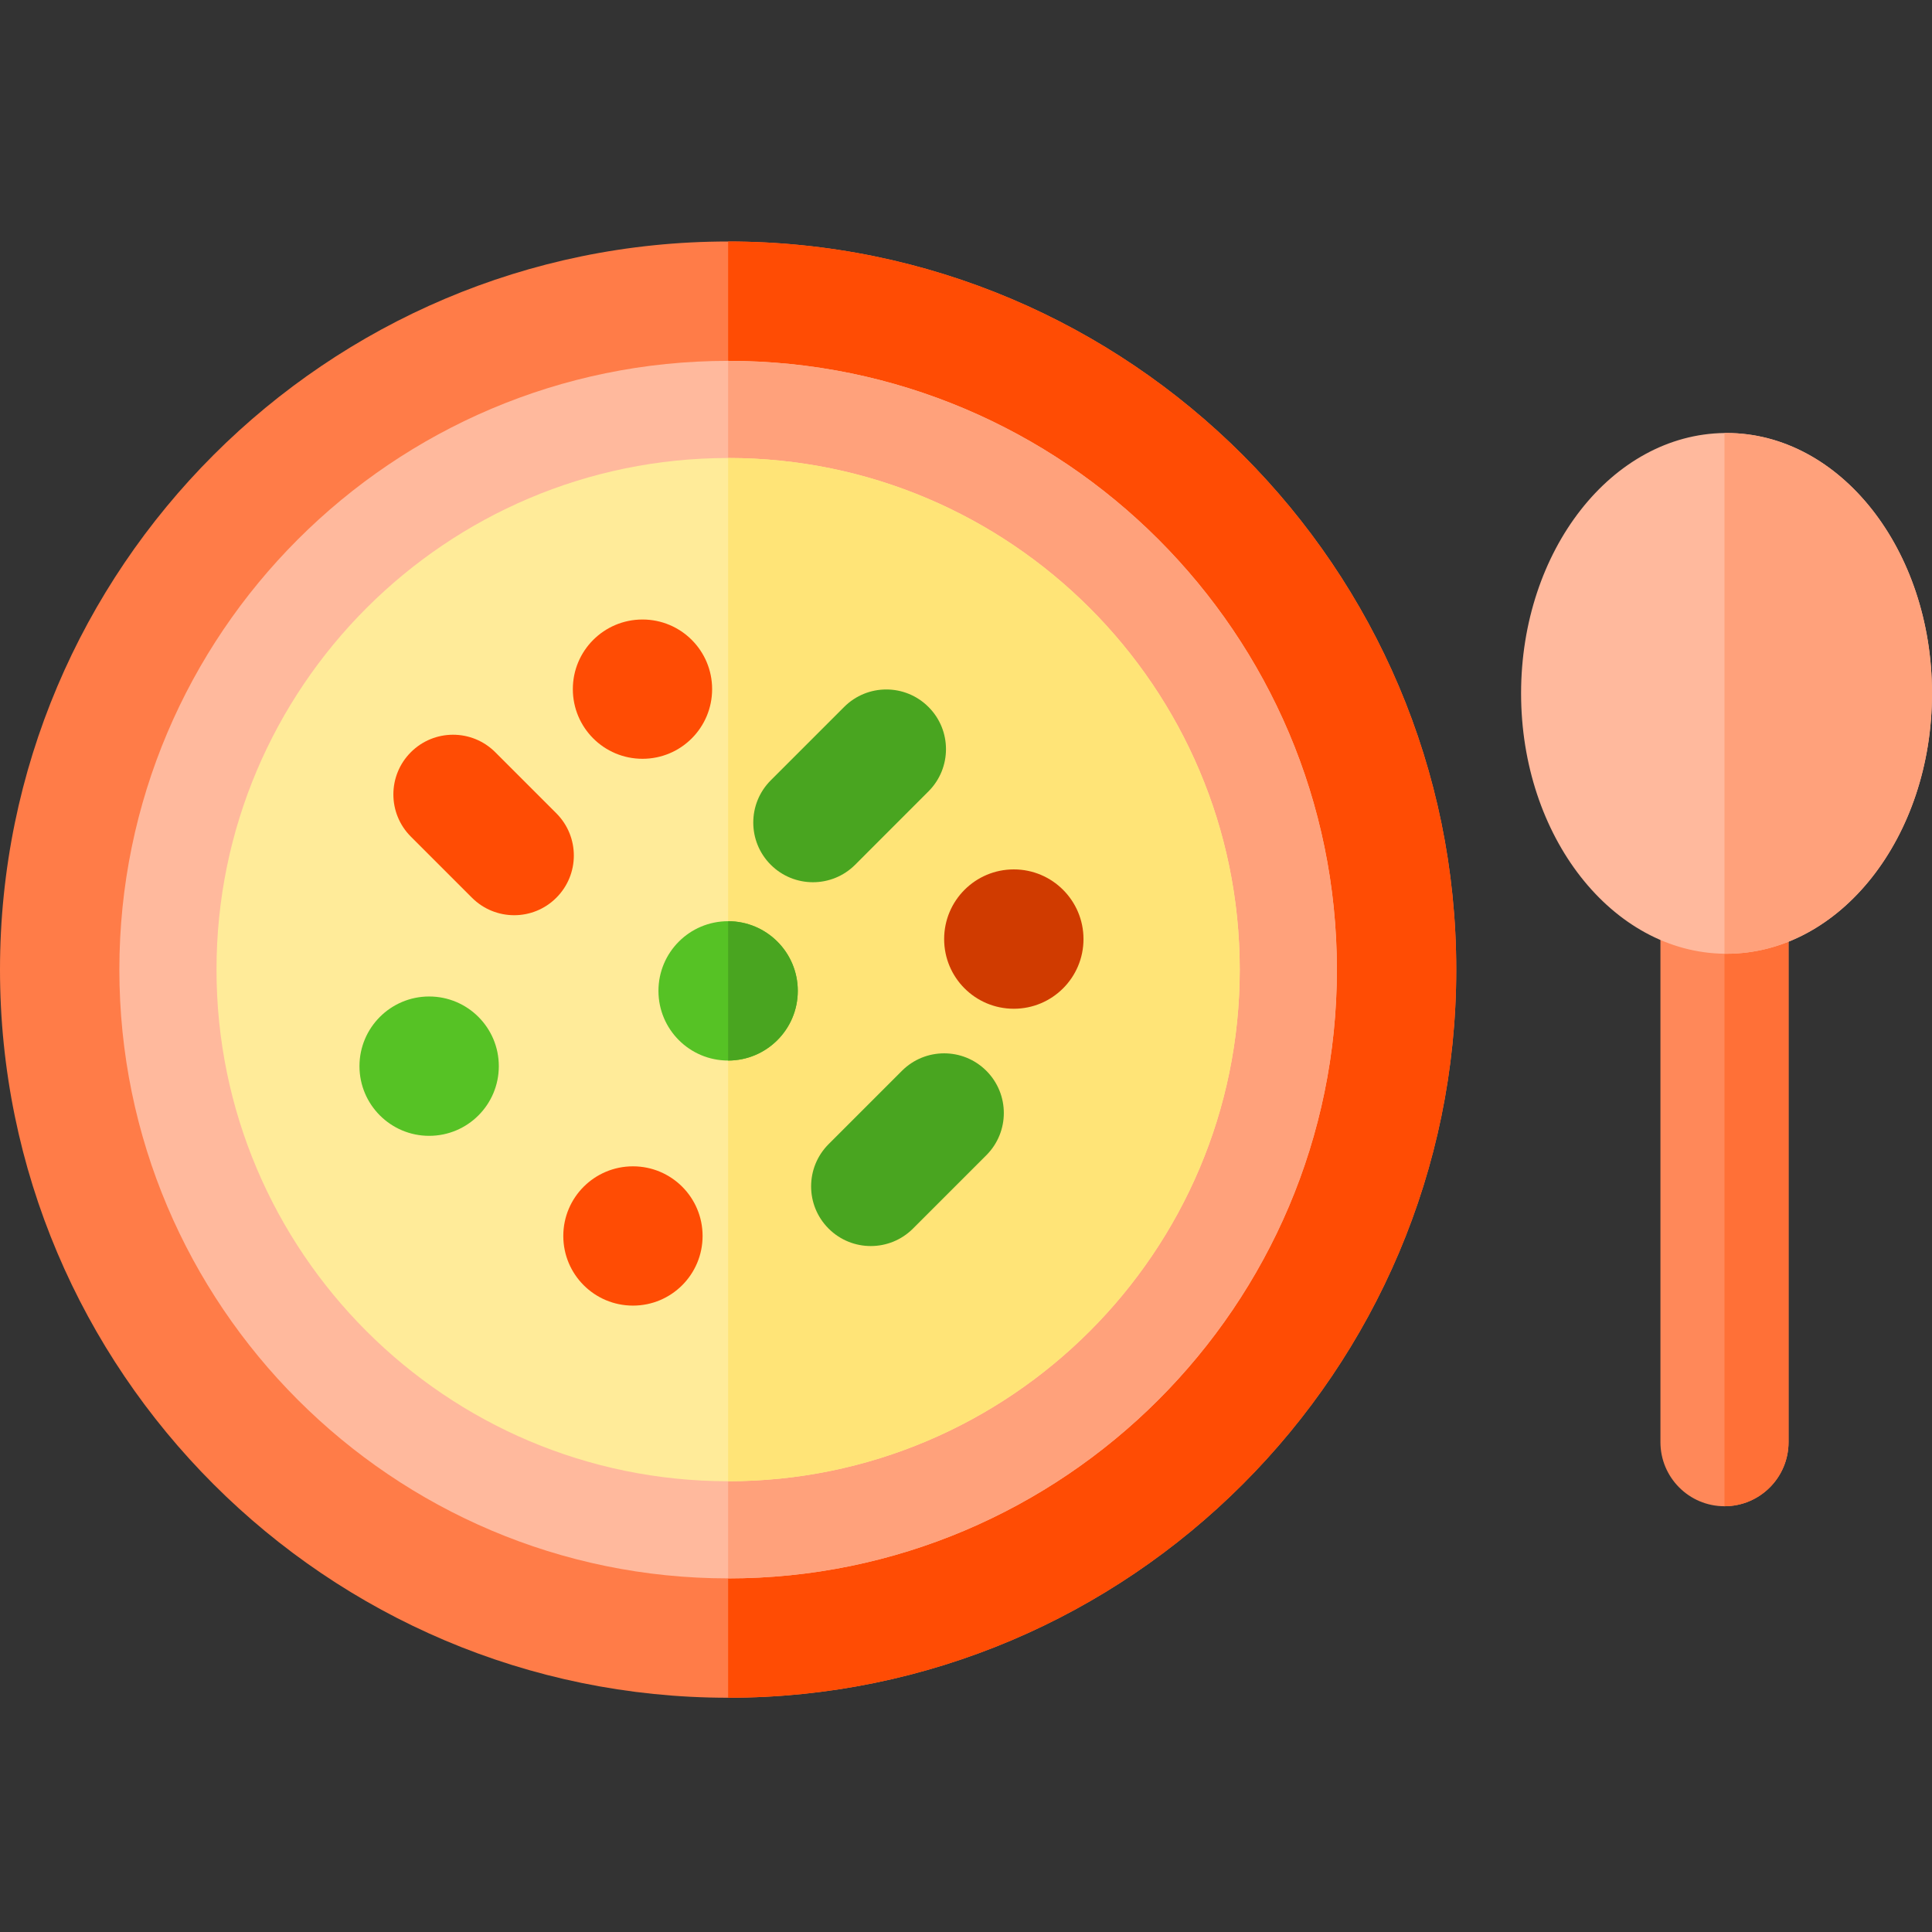 <svg width="32" height="32" viewBox="0 0 32 32" fill="none" xmlns="http://www.w3.org/2000/svg">
<rect x="0" y="0" width="32" height="32" fill="#333333" stroke="none"/>
<g id="appetizer" clip-path="url(#clip0_26_979)">
<path id="Vector" d="M12.06 4C5.41 4 0 9.41 0 16.06C0 22.709 5.41 28.12 12.06 28.12C18.709 28.12 24.12 22.709 24.12 16.06C24.12 9.41 18.71 4 12.06 4Z" fill="#FF7C48"/>
<path id="Vector_2" d="M24.12 16.06C24.12 22.71 18.71 28.12 12.06 28.12V4C18.71 4 24.12 9.41 24.12 16.06Z" fill="#FF4C04"/>
<path id="Vector_3" d="M22.143 16.06C22.143 21.619 17.619 26.143 12.06 26.143C6.5 26.143 1.977 21.619 1.977 16.06C1.977 10.501 6.5 5.977 12.06 5.977C17.619 5.977 22.143 10.501 22.143 16.06Z" fill="#FFB99D"/>
<path id="Vector_4" d="M22.143 16.06C22.143 21.619 17.619 26.143 12.06 26.143V5.977C17.619 5.977 22.143 10.501 22.143 16.06Z" fill="#FFA17B"/>
<path id="Vector_5" d="M12.06 7.586C7.387 7.586 3.586 11.387 3.586 16.06C3.586 20.732 7.387 24.534 12.06 24.534C16.732 24.534 20.534 20.732 20.534 16.06C20.534 11.387 16.732 7.586 12.06 7.586Z" fill="#FFEB99"/>
<path id="Vector_6" d="M20.534 16.06C20.534 20.732 16.732 24.534 12.06 24.534V7.586C16.732 7.586 20.534 11.387 20.534 16.06Z" fill="#FFE477"/>
<path id="Vector_7" d="M14.164 14.323L15.379 13.107C15.765 12.721 15.765 12.095 15.379 11.71C14.993 11.323 14.367 11.323 13.981 11.71L12.766 12.925C12.38 13.311 12.38 13.937 12.766 14.323C13.152 14.709 13.778 14.709 14.164 14.323Z" fill="#49A520"/>
<path id="Vector_8" d="M14.939 17.736L13.724 18.951C13.338 19.337 13.338 19.963 13.724 20.349C14.11 20.735 14.736 20.735 15.122 20.349L16.337 19.134C16.723 18.748 16.723 18.122 16.337 17.736C15.951 17.35 15.325 17.35 14.939 17.736Z" fill="#49A520"/>
<path id="Vector_9" d="M8.203 12.459C7.817 12.073 7.191 12.073 6.805 12.459C6.419 12.845 6.419 13.471 6.805 13.857L7.817 14.869C8.203 15.255 8.829 15.256 9.215 14.869C9.601 14.483 9.601 13.858 9.215 13.471L8.203 12.459Z" fill="#FF4C04"/>
<path id="Vector_10" d="M8.262 17.659C8.262 18.296 7.746 18.813 7.108 18.813C6.471 18.813 5.954 18.296 5.954 17.659C5.954 17.022 6.471 16.505 7.108 16.505C7.746 16.505 8.262 17.022 8.262 17.659Z" fill="#56C225"/>
<path id="Vector_11" d="M17.946 15.554C17.946 16.192 17.429 16.708 16.792 16.708C16.154 16.708 15.638 16.192 15.638 15.554C15.638 14.917 16.154 14.4 16.792 14.4C17.429 14.4 17.946 14.917 17.946 15.554Z" fill="#D03B00"/>
<path id="Vector_12" d="M11.795 11.414C11.795 12.052 11.279 12.568 10.642 12.568C10.004 12.568 9.488 12.052 9.488 11.414C9.488 10.777 10.004 10.261 10.642 10.261C11.279 10.261 11.795 10.777 11.795 11.414Z" fill="#FF4C04"/>
<path id="Vector_13" d="M13.214 16.412C13.214 17.049 12.697 17.566 12.06 17.566C11.422 17.566 10.906 17.049 10.906 16.412C10.906 15.774 11.422 15.258 12.06 15.258C12.697 15.258 13.214 15.774 13.214 16.412Z" fill="#56C225"/>
<path id="Vector_14" d="M13.214 16.412C13.214 17.049 12.697 17.566 12.06 17.566V15.258C12.697 15.258 13.214 15.774 13.214 16.412Z" fill="#49A520"/>
<path id="Vector_15" d="M11.637 20.471C11.637 21.109 11.121 21.625 10.484 21.625C9.846 21.625 9.33 21.109 9.33 20.471C9.33 19.834 9.846 19.318 10.484 19.318C11.121 19.318 11.637 19.834 11.637 20.471Z" fill="#FF4C04"/>
<path id="Vector_16" d="M28.563 9.952C27.977 9.952 27.502 10.427 27.502 11.013V23.886C27.502 24.472 27.977 24.948 28.562 24.948C29.149 24.948 29.624 24.472 29.624 23.886V11.013C29.624 10.427 29.149 9.952 28.563 9.952Z" fill="#FF8859"/>
<path id="Vector_17" d="M29.624 11.013V23.887C29.624 24.472 29.149 24.948 28.563 24.948V9.952C29.149 9.952 29.624 10.427 29.624 11.013Z" fill="#FF7037"/>
<path id="Vector_18" d="M32 11.484C32 13.867 30.477 15.797 28.597 15.797C28.585 15.797 28.575 15.797 28.563 15.797C26.699 15.774 25.194 13.852 25.194 11.484C25.194 9.117 26.699 7.195 28.563 7.172C28.575 7.172 28.585 7.172 28.597 7.172C30.477 7.172 32 9.103 32 11.484Z" fill="#FFB99D"/>
<path id="Vector_19" d="M32 11.484C32 13.867 30.477 15.797 28.597 15.797C28.585 15.797 28.575 15.797 28.563 15.797V7.172C28.575 7.172 28.585 7.172 28.597 7.172C30.477 7.172 32 9.103 32 11.484Z" fill="#FFA17B"/>
</g>
<defs>
<clipPath id="clip0_26_979">
<rect width="32" height="32" fill="white"/>
</clipPath>
</defs>
</svg>
